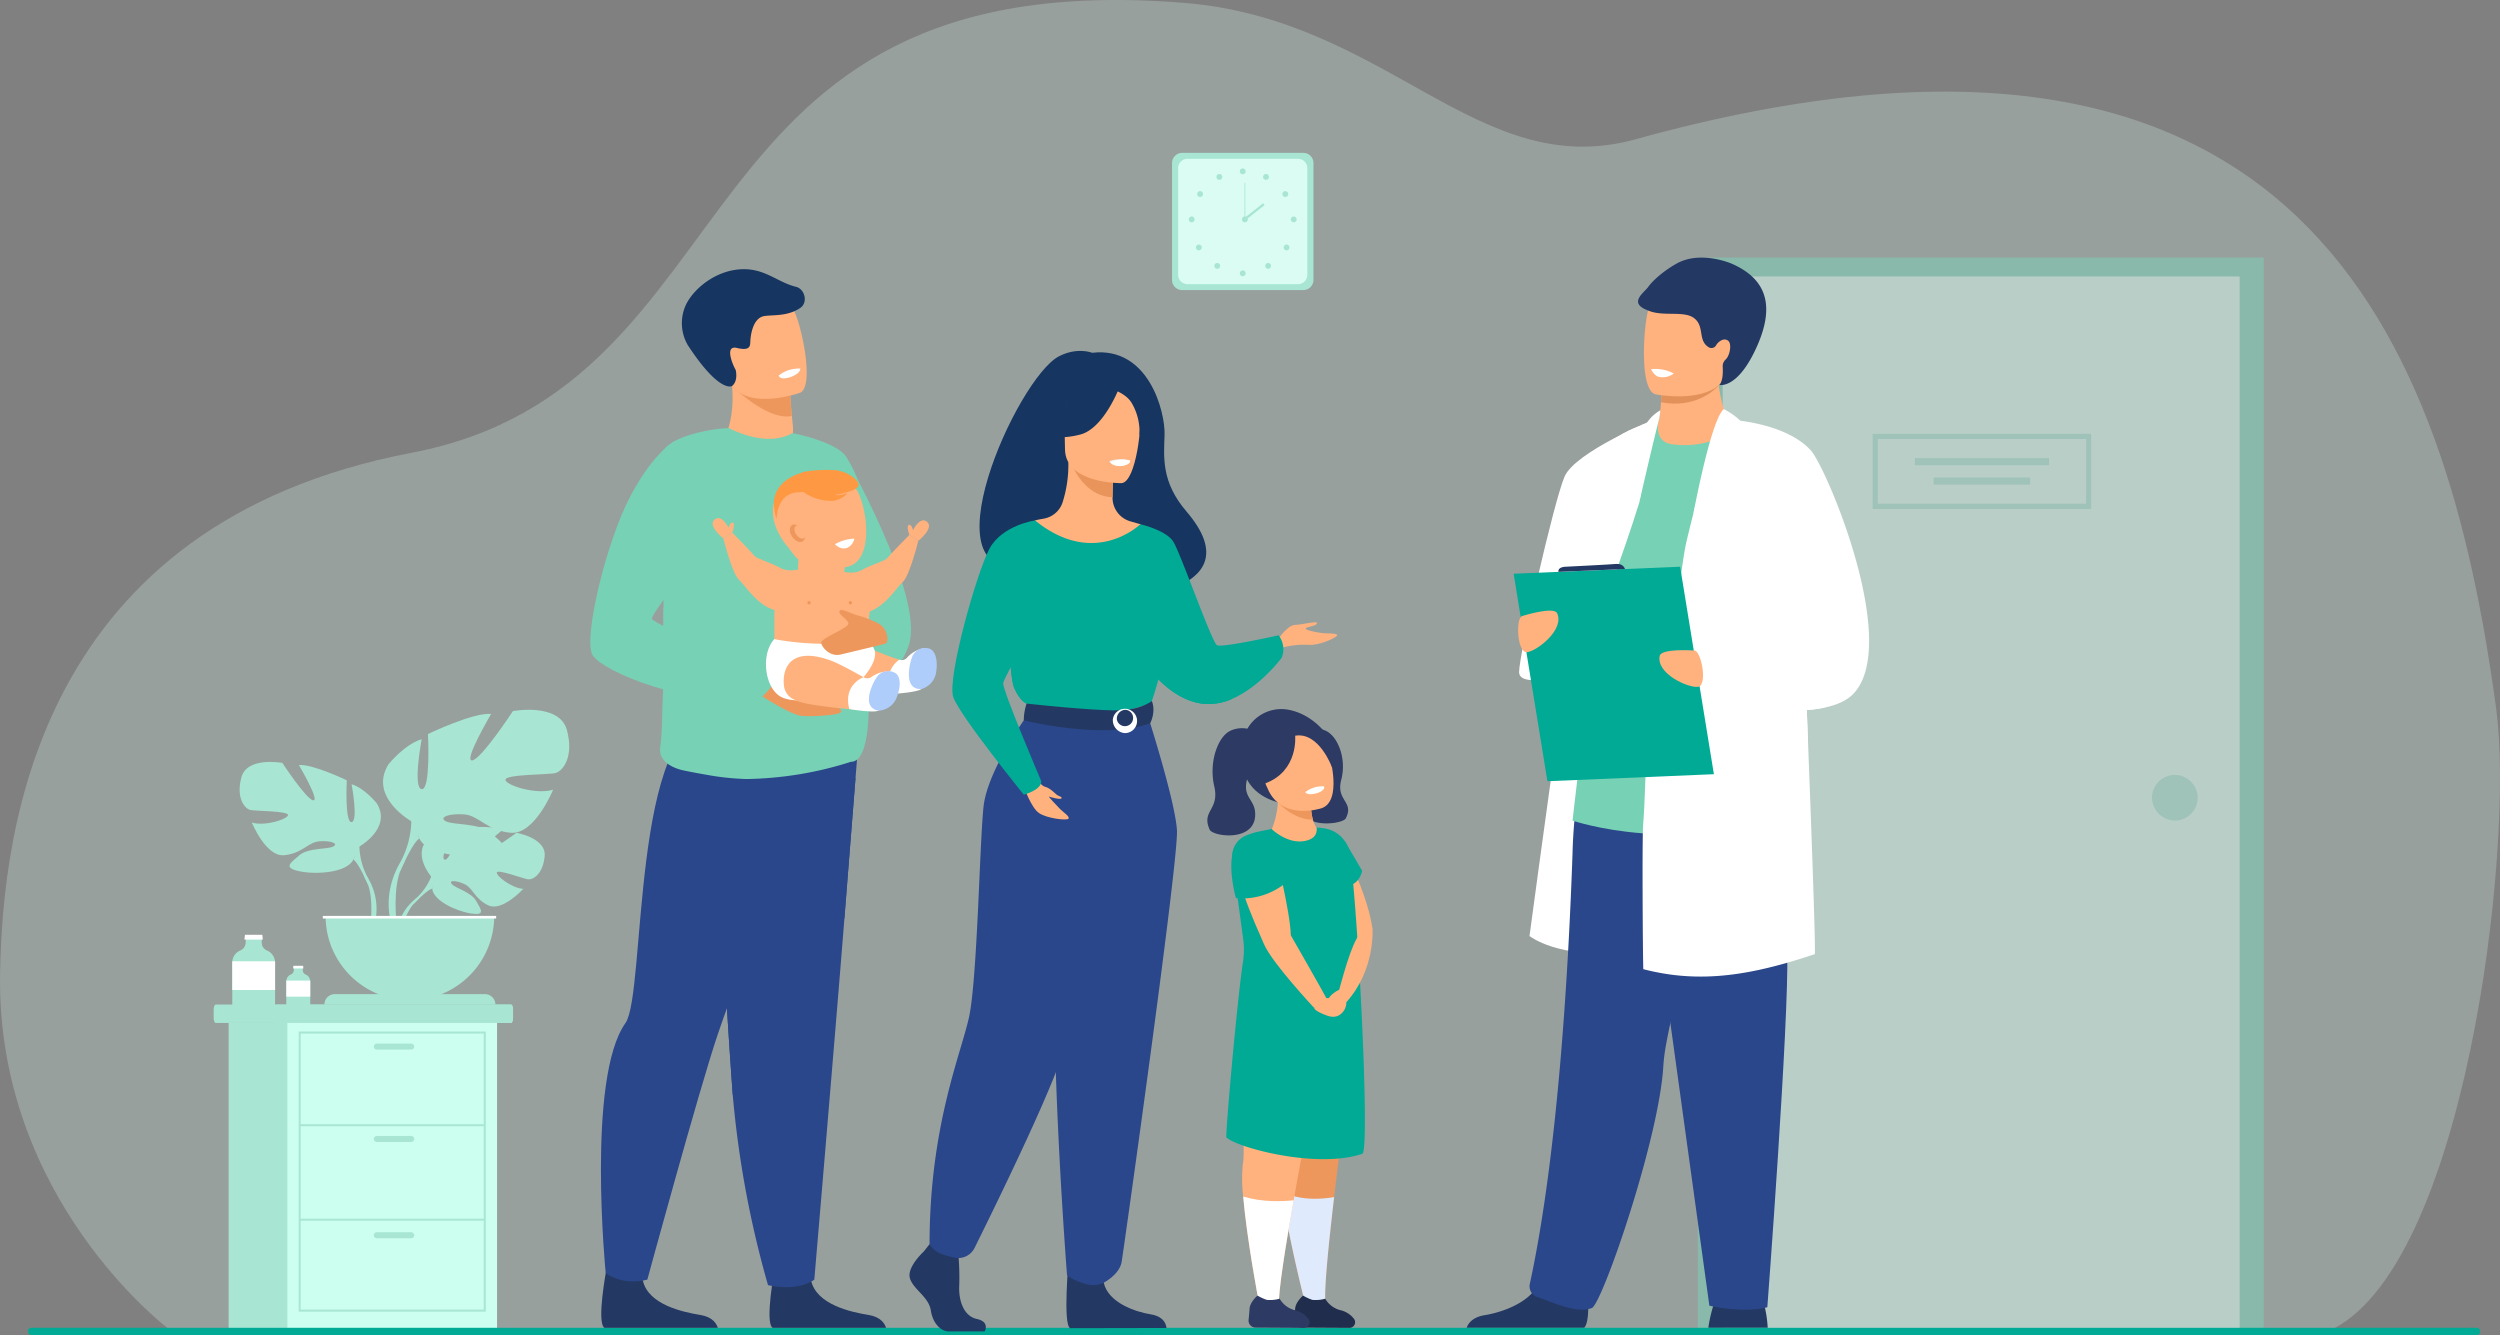 <svg xmlns="http://www.w3.org/2000/svg" width="826" height="441.083" viewBox="0 0 826 441.083">
  <rect x="0" y="0" width="826" height="441.083" fill="#808080" stroke="none"/>
  <g id="Group_12453" data-name="Group 12453" transform="translate(-134 -9768.206)">
    <g id="Group_12451" data-name="Group 12451" transform="translate(-99.322 9435.659)">
      <path id="Path_18080" data-name="Path 18080" d="M1002.145,772.559l-139.131.869-177.437-.6-396.7-1.336s-56.907-42.827-55.527-117.457c.881-47.686,12.643-148.346,135.905-171.877C484.861,460.088,454.123,319.7,624.582,333.5c67.259,5.443,97.1,59.469,149.085,45.076,219.674-60.821,267.9,65.654,284.434,188.434C1064.2,612.3,1047.73,753.257,1002.145,772.559Z" transform="translate(0 0)" fill="#dbfcf2" opacity="0.26"/>
      <g id="Group_12420" data-name="Group 12420" transform="translate(620.564 383.061)">
        <path id="Path_18081" data-name="Path 18081" d="M1502.52,537.779h-40.038a3.352,3.352,0,0,1-3.342-3.342V495.792a3.352,3.352,0,0,1,3.342-3.342h40.038a3.352,3.352,0,0,1,3.342,3.342v38.645A3.356,3.356,0,0,1,1502.52,537.779Z" transform="translate(-1459.14 -492.45)" fill="#a8e6d3"/>
        <path id="Path_18082" data-name="Path 18082" d="M1505.161,540.069h-36.569a3.062,3.062,0,0,1-3.052-3.052v-35.3a3.062,3.062,0,0,1,3.052-3.052h36.569a3.062,3.062,0,0,1,3.052,3.052v35.3A3.056,3.056,0,0,1,1505.161,540.069Z" transform="translate(-1463.518 -496.705)" fill="#dbfcf2"/>
        <g id="Group_12416" data-name="Group 12416" transform="translate(5.516 5.137)">
          <g id="Group_12414" data-name="Group 12414" transform="translate(16.876)">
            <path id="Path_18083" data-name="Path 18083" d="M1530.02,509.677a.967.967,0,1,1,.967.967A.967.967,0,0,1,1530.02,509.677Z" transform="translate(-1530.02 -508.71)" fill="#a8e6d3"/>
            <path id="Path_18084" data-name="Path 18084" d="M1554.476,515.022a.969.969,0,1,1,.376,1.317A.969.969,0,0,1,1554.476,515.022Z" transform="translate(-1546.667 -512.688)" fill="#a8e6d3"/>
            <path id="Path_18085" data-name="Path 18085" d="M1574.961,532.584a.969.969,0,1,1-.287,1.339A.97.97,0,0,1,1574.961,532.584Z" transform="translate(-1560.461 -524.936)" fill="#a8e6d3"/>
            <path id="Path_18086" data-name="Path 18086" d="M1584.317,558.97a.967.967,0,1,1-.967.967A.967.967,0,0,1,1584.317,558.97Z" transform="translate(-1566.503 -543.093)" fill="#a8e6d3"/>
            <circle id="Ellipse_133" data-name="Ellipse 133" cx="0.967" cy="0.967" r="0.967" transform="translate(14.472 25.143)" fill="#a8e6d3"/>
            <path id="Path_18087" data-name="Path 18087" d="M1558.242,607.864a.967.967,0,1,1-1.368,0A.965.965,0,0,1,1558.242,607.864Z" transform="translate(-1548.197 -576.347)" fill="#a8e6d3"/>
            <path id="Path_18088" data-name="Path 18088" d="M1530.02,616.327a.967.967,0,1,1,.967.967A.967.967,0,0,1,1530.02,616.327Z" transform="translate(-1530.02 -581.669)" fill="#a8e6d3"/>
          </g>
          <g id="Group_12415" data-name="Group 12415" transform="translate(0 1.837)">
            <path id="Path_18089" data-name="Path 18089" d="M1507.4,515.022a.969.969,0,1,0-.376,1.317A.969.969,0,0,0,1507.4,515.022Z" transform="translate(-1496.428 -514.524)" fill="#a8e6d3"/>
            <path id="Path_18090" data-name="Path 18090" d="M1486.913,532.584a.969.969,0,1,0,.287,1.339A.969.969,0,0,0,1486.913,532.584Z" transform="translate(-1482.633 -526.773)" fill="#a8e6d3"/>
            <path id="Path_18091" data-name="Path 18091" d="M1477.567,558.97a.967.967,0,1,0,.967.967A.967.967,0,0,0,1477.567,558.97Z" transform="translate(-1476.6 -544.929)" fill="#a8e6d3"/>
            <path id="Path_18092" data-name="Path 18092" d="M1484.394,588.574a.967.967,0,1,0,1.368,0A.965.965,0,0,0,1484.394,588.574Z" transform="translate(-1481.738 -564.987)" fill="#a8e6d3"/>
            <circle id="Ellipse_134" data-name="Ellipse 134" cx="0.967" cy="0.967" r="0.967" transform="translate(8.454 29.4)" fill="#a8e6d3"/>
          </g>
        </g>
        <g id="Group_12419" data-name="Group 12419" transform="translate(23.099 9.891)">
          <path id="Path_18093" data-name="Path 18093" d="M1532.26,559.937a.967.967,0,1,1,.967.967A.967.967,0,0,1,1532.26,559.937Z" transform="translate(-1532.26 -547.847)" fill="#a8e6d3"/>
          <g id="Group_12417" data-name="Group 12417" transform="translate(0.834)">
            <rect id="Rectangle_1226" data-name="Rectangle 1226" width="0.265" height="12.09" fill="#a8e6d3"/>
          </g>
          <g id="Group_12418" data-name="Group 12418" transform="translate(0.605 6.732)">
            <rect id="Rectangle_1227" data-name="Rectangle 1227" width="8.15" height="0.793" transform="translate(0 5.034) rotate(-38.141)" fill="#a8e6d3"/>
          </g>
        </g>
      </g>
      <g id="Group_12427" data-name="Group 12427" transform="translate(312.497 567.063)">
        <g id="Group_12422" data-name="Group 12422" transform="translate(51.824 38.703)">
          <path id="Path_18094" data-name="Path 18094" d="M677.486,1213.834s-6.782-7.913-.417-12.94c0,0,4.65-2.815,8.441-2.587,0,0-5.37,9.006-3.633,9.9s5.263-10.469,5.263-10.469,10.58-1.027,13.982.61c0,0-9.044,7.4-7.139,7.841s11.673-6.823,11.673-6.823,9.847,1.674,9.322,7.683-3.917,7.863-5.408,7.7-10.213-3.491-10.4-2.268,5.061,5.216,8.738,5.4c0,0-6.94,7.654-11.556,5.446s-5.007-5.712-7.885-7.026-5.333-1.311-4.145.029,6.391,2.641,8.037,5.55,3.121,4.871-1.652,4.154-12.532-4.211-12.873-8.21Z" transform="translate(-666.022 -1197.424)" fill="#a8e6d3"/>
          <g id="Group_12421" data-name="Group 12421" transform="translate(0 9.746)">
            <path id="Path_18095" data-name="Path 18095" d="M704.051,1228.32s-26.745-1.03-32.649,6.618a19.328,19.328,0,0,1-5.326,7.474l-.625,1.709s4.634-4.887,6.293-5.181C671.74,1238.937,669.149,1229.463,704.051,1228.32Z" transform="translate(-659.938 -1228.273)" fill="#a8e6d3"/>
            <path id="Path_18096" data-name="Path 18096" d="M654.138,1271.573A16.793,16.793,0,0,0,648,1283.4l1.043.095s1.832-7.844,5.146-10.911S654.138,1271.573,654.138,1271.573Z" transform="translate(-648 -1257.434)" fill="#a8e6d3"/>
          </g>
        </g>
        <g id="Group_12424" data-name="Group 12424" transform="translate(0 17.223)">
          <path id="Path_18097" data-name="Path 18097" d="M523.525,1157.369s10.788-6.043,5.756-14.241c0,0-4.028-5.035-8.343-6.331,0,0,2.3,12.229,0,12.516s-1.583-13.811-1.583-13.811-11.366-5.465-15.824-5.036c0,0,7.048,11.941,4.748,11.654s-10.213-12.371-10.213-12.371-11.654-2.158-13.524,4.748,1.15,10.359,2.878,10.791,12.8.288,12.516,1.725-7.768,3.74-11.941,2.445c0,0,4.6,11.366,10.646,10.791s7.913-4.315,11.654-4.6,6.473.72,4.6,1.725-8.2.329-11.221,2.9-5.468,4.151.145,5.3,15.682.433,17.694-3.886Z" transform="translate(-483.952 -1129.43)" fill="#a8e6d3"/>
          <g id="Group_12423" data-name="Group 12423" transform="translate(5.907 7.222)">
            <path id="Path_18098" data-name="Path 18098" d="M502.65,1152.29s30.21,9.784,33.663,20.717a22.922,22.922,0,0,0,2.878,10.5v2.158s-3.165-7.339-4.89-8.343C534.3,1177.322,541.061,1167.826,502.65,1152.29Z" transform="translate(-502.65 -1152.29)" fill="#a8e6d3"/>
            <path id="Path_18099" data-name="Path 18099" d="M615.2,1248.2a19.925,19.925,0,0,1,2,15.688l-1.2-.322s1.163-9.487-1.273-14.257S615.2,1248.2,615.2,1248.2Z" transform="translate(-578.656 -1216.985)" fill="#a8e6d3"/>
          </g>
        </g>
        <g id="Group_12426" data-name="Group 12426" transform="translate(47.386)">
          <path id="Path_18100" data-name="Path 18100" d="M643.3,1111.738s-14.222-7.964-7.585-18.774c0,0,5.31-6.637,11-8.343,0,0-3.033,16.12,0,16.5s2.085-18.206,2.085-18.206,14.98-7.206,20.859-6.637c0,0-9.291,15.741-6.258,15.362s13.464-16.31,13.464-16.31,15.359-2.843,17.826,6.258-1.516,13.653-3.794,14.222-16.879.379-16.5,2.274,10.242,4.931,15.742,3.225c0,0-6.069,14.98-14.032,14.222s-10.431-5.689-15.359-6.068-8.533.948-6.069,2.274,10.81.436,14.791,3.819,7.206,5.471-.19,6.988-20.67.569-23.326-5.121S643.3,1111.738,643.3,1111.738Z" transform="translate(-633.954 -1074.909)" fill="#a8e6d3"/>
          <g id="Group_12425" data-name="Group 12425" transform="translate(1.84 9.522)">
            <path id="Path_18101" data-name="Path 18101" d="M699.709,1105.05s-39.823,12.9-44.375,27.307a30.244,30.244,0,0,1-3.794,13.843v2.843s4.173-9.673,6.448-11C657.991,1138.046,649.076,1125.53,699.709,1105.05Z" transform="translate(-647.824 -1105.05)" fill="#a8e6d3"/>
            <path id="Path_18102" data-name="Path 18102" d="M643.5,1231.478s-6.141,9.325-2.641,20.679l1.58-.423s-1.532-12.5,1.681-18.793S643.5,1231.478,643.5,1231.478Z" transform="translate(-639.777 -1190.328)" fill="#a8e6d3"/>
          </g>
        </g>
        <path id="Path_18103" data-name="Path 18103" d="M601.71,1318.37a27.86,27.86,0,0,0,27.86-27.86H573.85A27.858,27.858,0,0,0,601.71,1318.37Z" transform="translate(-545.451 -1222.401)" fill="#a8e6d3"/>
        <path id="Path_18104" data-name="Path 18104" d="M629.12,1375.747H572.63a3.436,3.436,0,0,1,3.437-3.437h49.616a3.436,3.436,0,0,1,3.437,3.437Z" transform="translate(-544.616 -1278.36)" fill="#a8e6d3"/>
        <rect id="Rectangle_1228" data-name="Rectangle 1228" width="57.27" height="0.853" transform="translate(27.483 68.109)" fill="#fff"/>
      </g>
      <g id="Group_12432" data-name="Group 12432" transform="translate(303.913 664.45)">
        <path id="Path_18105" data-name="Path 18105" d="M555.7,1384.89v2.672c0,.935-.3,1.7-.673,1.7h-97.57c-.37,0-.673-.765-.673-1.7v-2.672c0-.935.3-1.7.673-1.7H555.02C555.393,1383.19,555.7,1383.955,555.7,1384.89Z" transform="translate(-456.78 -1383.19)" fill="#a8e6d3"/>
        <path id="Path_18106" data-name="Path 18106" d="M599.485,1384.89v2.672c0,.935-.278,1.7-.619,1.7h-77.46c-.338,0-.616-.765-.616-1.7v-2.672c0-.935.278-1.7.616-1.7h77.46C599.207,1383.19,599.485,1383.955,599.485,1384.89Z" transform="translate(-500.569 -1383.19)" fill="#a8e6d3"/>
        <rect id="Rectangle_1229" data-name="Rectangle 1229" width="69.268" height="100.96" transform="translate(4.953 6.075)" fill="#a8e6d3"/>
        <rect id="Rectangle_1230" data-name="Rectangle 1230" width="69.268" height="100.96" transform="translate(24.366 6.075)" fill="#ccffef"/>
        <g id="Group_12431" data-name="Group 12431" transform="translate(28.087 8.927)">
          <g id="Group_12428" data-name="Group 12428">
            <path id="Path_18107" data-name="Path 18107" d="M607.513,1503.985H545.69V1411.45h61.823Zm-61.156-.67h60.489v-91.2H546.357Z" transform="translate(-545.69 -1411.45)" fill="#a8e6d3"/>
          </g>
          <g id="Group_12429" data-name="Group 12429" transform="translate(0.335 30.611)">
            <rect id="Rectangle_1231" data-name="Rectangle 1231" width="61.156" height="0.667" fill="#a8e6d3"/>
          </g>
          <g id="Group_12430" data-name="Group 12430" transform="translate(0.335 61.819)">
            <rect id="Rectangle_1232" data-name="Rectangle 1232" width="61.156" height="0.667" fill="#a8e6d3"/>
          </g>
          <path id="Path_18108" data-name="Path 18108" d="M636.639,1426H625.291a1.006,1.006,0,0,1-1-1h0a1.006,1.006,0,0,1,1-1h11.347a1.006,1.006,0,0,1,1,1h0A1.006,1.006,0,0,1,636.639,1426Z" transform="translate(-599.46 -1420.035)" fill="#a8e6d3"/>
          <path id="Path_18109" data-name="Path 18109" d="M636.639,1522.6H625.291a1.006,1.006,0,0,1-1-1h0a1.006,1.006,0,0,1,1-1h11.347a1.006,1.006,0,0,1,1,1h0A1,1,0,0,1,636.639,1522.6Z" transform="translate(-599.46 -1486.119)" fill="#a8e6d3"/>
          <path id="Path_18110" data-name="Path 18110" d="M636.639,1623.313H625.291a1.006,1.006,0,0,1-1-1h0a1.006,1.006,0,0,1,1-1h11.347a1.006,1.006,0,0,1,1,1h0A1.006,1.006,0,0,1,636.639,1623.313Z" transform="translate(-599.46 -1555.014)" fill="#a8e6d3"/>
        </g>
      </g>
      <g id="Group_12433" data-name="Group 12433" transform="translate(310.064 641.405)">
        <path id="Path_18111" data-name="Path 18111" d="M490.393,1320.93v14.029H476.25v-14.073a3.469,3.469,0,0,1,.022-.4,4.319,4.319,0,0,1,2.609-3.57,2.855,2.855,0,0,0,1.788-2.464l.1-2.028h5.193l.032,2.022a2.758,2.758,0,0,0,1.734,2.474,4.36,4.36,0,0,1,2.638,3.566A4.226,4.226,0,0,1,490.393,1320.93Z" transform="translate(-476.25 -1311.731)" fill="#a8e6d3"/>
        <path id="Path_18112" data-name="Path 18112" d="M495.069,1311.82H489.01l.161-1.58h5.737Z" transform="translate(-484.979 -1310.24)" fill="#fff"/>
        <path id="Path_18113" data-name="Path 18113" d="M490.393,1338.388v9.048H476.25v-9.092a3.474,3.474,0,0,1,.022-.4h14.1A4.221,4.221,0,0,1,490.393,1338.388Z" transform="translate(-476.25 -1329.189)" fill="#fff"/>
      </g>
      <g id="Group_12434" data-name="Group 12434" transform="translate(327.916 651.64)">
        <path id="Path_18114" data-name="Path 18114" d="M540.67,1348.621v7.847h-7.91V1348.6a1.74,1.74,0,0,1,.013-.224,2.415,2.415,0,0,1,1.459-2,1.6,1.6,0,0,0,1-1.38l.057-1.134h2.9l.019,1.131a1.54,1.54,0,0,0,.97,1.384,2.437,2.437,0,0,1,1.475,1.994A2.242,2.242,0,0,1,540.67,1348.621Z" transform="translate(-532.76 -1343.475)" fill="#a8e6d3"/>
        <path id="Path_18115" data-name="Path 18115" d="M543.286,1343.525H539.9l.088-.885h3.21Z" transform="translate(-537.644 -1342.64)" fill="#fff"/>
        <path id="Path_18116" data-name="Path 18116" d="M540.67,1358.39v5.061h-7.91v-5.086a1.74,1.74,0,0,1,.013-.224h7.885A2.154,2.154,0,0,1,540.67,1358.39Z" transform="translate(-532.76 -1353.244)" fill="#fff"/>
      </g>
      <g id="Group_12438" data-name="Group 12438" transform="translate(794.289 417.662)" opacity="0.5">
        <g id="Group_12436" data-name="Group 12436" transform="translate(0)">
          <rect id="Rectangle_1233" data-name="Rectangle 1233" width="187" height="354.897" fill="#77d1b5"/>
          <rect id="Rectangle_1234" data-name="Rectangle 1234" width="170.81" height="348.664" transform="translate(8.21 6.233)" fill="#dbfcf2"/>
          <path id="Path_18117" data-name="Path 18117" d="M2484.04,1149.031a7.555,7.555,0,1,1,7.55,7.841A7.7,7.7,0,0,1,2484.04,1149.031Z" transform="translate(-2333.995 -970.851)" fill="#a8e6d3"/>
          <g id="Group_12435" data-name="Group 12435" transform="translate(58.61 59.071)">
            <rect id="Rectangle_1235" data-name="Rectangle 1235" width="70.51" height="23.108" fill="#dbfcf2"/>
            <rect id="Rectangle_1236" data-name="Rectangle 1236" width="44.337" height="2.379" transform="translate(13.085 7.165)" fill="#a8e6d3"/>
            <rect id="Rectangle_1237" data-name="Rectangle 1237" width="31.925" height="2.379" transform="translate(19.292 13.568)" fill="#a8e6d3"/>
          </g>
        </g>
        <g id="Group_12437" data-name="Group 12437" transform="translate(57.763 58.193)">
          <path id="Path_18118" data-name="Path 18118" d="M2264.12,811.055h-72.2V786.19h72.2Zm-70.507-1.756h68.817V787.946h-68.817Z" transform="translate(-2191.92 -786.19)" fill="#a8e6d3"/>
        </g>
      </g>
      <g id="Group_12440" data-name="Group 12440" transform="translate(717.906 417.662)">
        <path id="Path_18119" data-name="Path 18119" d="M2039.654,1695.274H2020.03a47.476,47.476,0,0,1,1.564-7.045,19.888,19.888,0,0,1,1.112-2.827c1.908-3.81,14.029-1.387,14.029-1.387s1.125.964,2.006,4.65A39.293,39.293,0,0,1,2039.654,1695.274Z" transform="translate(-1940.185 -1341.675)" fill="#233862"/>
        <path id="Path_18120" data-name="Path 18120" d="M1875.689,772.49s-15.637,2.745-19.172,11.976-23.506,158.313-23.506,158.313,9.891,7.834,31.117,5.023S1875.689,772.49,1875.689,772.49Z" transform="translate(-1812.246 -718.625)" fill="#fff"/>
        <path id="Path_18121" data-name="Path 18121" d="M1807.45,1671.78c-.054,2.669-.388,5.2-1.359,6.192H1767.28c.493-1.406,1.889-3.516,5.876-4.164,4.527-.733,11.584-2.913,15.707-7.269a11.706,11.706,0,0,0,3.042-5.506c1.826-8.131,15.1,2.489,15.1,2.489A66.075,66.075,0,0,1,1807.45,1671.78Z" transform="translate(-1767.28 -1324.376)" fill="#233862"/>
        <path id="Path_18122" data-name="Path 18122" d="M1835.7,1293.045c4.337,1.384,12.627,5.607,17.893,3.62,3.4-1.283,22.426-56.313,23.661-80.382a62.063,62.063,0,0,1,.973-7.168c1.128-6.211,3.1-14.746,5.367-24.167,6.087-25.238,14.323-56.812,14.143-66.905-.275-15.663-46.678-3.282-46.678-3.282a167.762,167.762,0,0,0-3.829,31.452c-1.26,36.926-4.726,99.3-14.146,142.612A3.717,3.717,0,0,0,1835.7,1293.045Z" transform="translate(-1812.246 -949.593)" fill="#2b478b"/>
        <path id="Path_18123" data-name="Path 18123" d="M1943.48,1123.132l24.53,177.788s10.772,2.6,19.15.518c0,0,7.181-94.557,6.583-117.416s5.156-61.169-1.314-65.392S1943.48,1123.132,1943.48,1123.132Z" transform="translate(-1887.818 -954.628)" fill="#2b478b"/>
        <path id="Path_18124" data-name="Path 18124" d="M1950.758,775.377s-25.778-16.67-44.271-8.144c-2.947,1.358-6.309,5.149-8.713,7.8-6.685,7.364-19.744,124.356-19.744,124.356s37.072,12.557,72.728-4.262Z" transform="translate(-1843.043 -713.367)" fill="#77d1b5"/>
        <path id="Path_18125" data-name="Path 18125" d="M1866.773,771.15s-26.1,10.7-29.632,18.913-15.021,58.682-15.021,64.6,20,1.324,23.222-8.223c2.672-7.926,11.695-32.273,16.449-47.673Z" transform="translate(-1804.796 -717.708)" fill="#fff"/>
        <g id="Group_12439" data-name="Group 12439" transform="translate(56.63 0)">
          <path id="Path_18126" data-name="Path 18126" d="M1971.485,746.457a29.344,29.344,0,0,0,20.193-4.113,57.953,57.953,0,0,1-4.3-15.2c-.022-.18-.041-.354-.06-.521a15.47,15.47,0,0,1-.07-3.481h-14.73s-4.028,1.842-4.028,3.115q0,1.019-.019,1.952c-.028,1.693-.1,3.172-.186,4.442a40.54,40.54,0,0,1-.755,6.081S1965.732,745.329,1971.485,746.457Z" transform="translate(-1960.717 -684.865)" fill="#ffb27d"/>
          <path id="Path_18127" data-name="Path 18127" d="M1970.5,738.539c11.158,2.158,17.637-3.943,19.09-5.506.205-.224.313-.357.313-.357-.117-.06-.24-.111-.37-.164-4.154-1.681-13.581-.344-18.844,1.586C1970.658,735.79,1970.589,737.269,1970.5,738.539Z" transform="translate(-1962.932 -690.752)" fill="#e2915a"/>
          <path id="Path_18128" data-name="Path 18128" d="M1981.03,656.947c-1.993,10.731-15.843,10.381-21.826,9.7-1.684-.186-2.745-.4-2.745-.4-1.9-.509-2.957-3.5-3.45-7.417-.976-7.752.256-19.134,1.567-22.047,1.971-4.382,5.683-9.117,19.63-5.7S1983.589,643.2,1981.03,656.947Z" transform="translate(-1950.726 -621.091)" fill="#ffb27d"/>
          <path id="Path_18129" data-name="Path 18129" d="M1949.873,611.69c1.905-2.638,5.948-5.863,9.619-7.85,7.885-4.265,17.978.133,18.019.152,11.391,5.007,14.364,13.723,8.327,27.3-6.385,14.355-12.466,12.74-12.466,12.74s1.289-.8,1.172-5.276c-.006-.256-.016-.467-.028-.651a3.007,3.007,0,0,1,.951-2.448c1.415-1.264,2.1-5.083.919-6.144-1.428-1.283-3.437.275-4.078,1.475a1.749,1.749,0,0,1-2.5.553c-3.544-2.24-1.241-6.722-4.631-9.468s-10.26-.439-15.344-2.625C1943.182,616.966,1948.438,613.677,1949.873,611.69Z" transform="translate(-1946.544 -601.979)" fill="#233862"/>
        </g>
        <path id="Path_18130" data-name="Path 18130" d="M1951.521,952.917q3.369.867,6.675,1.419,2.928.5,5.844.745c11.031.96,22.113-.591,35.069-4.306q4.374-1.256,9.057-2.837c.332-.111-.853-34.364-2.217-69.692-.139-3.646-.284-7.31-.423-10.943-.063-1.542-.12-3.074-.183-4.6-1.242-31.246-2.467-59.466-2.726-60.985-.591-3.437-1.147-6.369-1.75-8.909-1.766-7.4-3.955-11.461-8.735-14.952-.464-.354-4.287-2.281-7.658-3.955-2.793-1.387-5.272-2.6-5.272-2.6h0c-1.112.547-2.445,3.09-3.841,6.663-2.565,6.587-5.336,16.673-7.262,24.2a.192.192,0,0,0-.01.038v0c-1.241,4.865-2.129,8.653-2.382,9.739-.43,1.835-1,5.389-1.668,10.2-.906,6.555-1.99,15.451-3.137,25.547-.117,1.036-.237,2.088-.354,3.15q-.2,1.815-.411,3.674c-.044.4-.089.8-.13,1.194-.442,4-.888,8.125-1.33,12.32-.37,3.469-5.626,5.974-5.99,9.5-.208,2.072-.648,21.178-1.21,27.275C1951.075,909.161,1951.363,950.87,1951.521,952.917Z" transform="translate(-1893.148 -717.811)" fill="#fff"/>
        <path id="Path_18131" data-name="Path 18131" d="M1994.739,907.45c.016.073.894,31.6-22.821,35.426s-7.958,4.843-7.958,4.843,44.618-1.9,45.354-3.074S1994.739,907.45,1994.739,907.45Z" transform="translate(-1898.318 -810.95)" fill="#fff"/>
        <path id="Path_18132" data-name="Path 18132" d="M2009.07,1048.6s.446.316,1.3.866c.016.006.028.019.044.025a111.324,111.324,0,0,0,29.989,12.826c1.639.445,3.339.866,5.083,1.254-.139-3.645-.284-7.31-.423-10.943a45.734,45.734,0,0,0,5.876-.812q-.1-.721-.19-1.441c-1.987-.815-3.964-1.6-5.869-2.347-1.551-.607-3.055-1.185-4.476-1.722-6.422-2.439-11.183-4.091-11.183-4.091l-19.008,6.021Z" transform="translate(-1932.687 -903.146)" fill="#fff"/>
        <path id="Path_18133" data-name="Path 18133" d="M1993.15,862.742s2.442.61,6.331,1.393a.1.1,0,0,1,.041.009c7.171,1.441,19.226,3.462,29.992,3.352,1.589-.019,3.15-.079,4.659-.2a45.656,45.656,0,0,0,5.876-.812c3.936-.831,7.231-2.237,9.389-4.432,16.017-16.313-8.741-74.866-13.944-80.562-6.078-6.653-17.169-8.984-23.292-9.787-.256-.032-.5-.066-.739-.095-2.155-.256-3.535-.31-3.611-.313h0s.48,1.545,1.286,4.164c.313,1.014.673,2.189,1.071,3.5,3.762,12.32,11.022,36.531,14.219,50.185,1.172,5,1.8,8.577,1.513,9.648-1.248,4.663-14.19,7.06-22.388,8.122-3.421.442-6.015.651-6.6.695a.775.775,0,0,0-.12.01l-.474,1.943-1.134,4.663-1.115,4.581Z" transform="translate(-1921.797 -717.811)" fill="#fff"/>
        <path id="Path_18134" data-name="Path 18134" d="M1827.571,996.13l55.005-2.316-11.158-68.554-55.009,2.319Z" transform="translate(-1800.89 -823.134)" fill="#00aa95"/>
        <path id="Path_18135" data-name="Path 18135" d="M1980.222,1012.664s-10.709-.745-11.246,1.75c-1.251,5.819,9.206,10.6,12.595,10.27S1982.687,1012.276,1980.222,1012.664Z" transform="translate(-1905.189 -882.856)" fill="#ffb27d"/>
        <path id="Path_18136" data-name="Path 18136" d="M1822.619,972.917s10.245-3.2,11.344-.9c2.565,5.37-6.5,12.437-9.875,12.9S1820.133,973.106,1822.619,972.917Z" transform="translate(-1804.091 -854.55)" fill="#ffb27d"/>
        <path id="Path_18137" data-name="Path 18137" d="M2014.5,760.39s4.5,2.148,6.764,5.386c0,0-16.838,29.234-16.762,28.962S2010.189,764.137,2014.5,760.39Z" transform="translate(-1929.561 -710.347)" fill="#fff"/>
        <path id="Path_18138" data-name="Path 18138" d="M1954.662,761.7a12.84,12.84,0,0,0-4.969,5.086l-2,25.522s4.274-18.73,6.451-27.2A14.19,14.19,0,0,0,1954.662,761.7Z" transform="translate(-1890.698 -711.243)" fill="#fff"/>
        <path id="Path_18139" data-name="Path 18139" d="M1885.212,924.022s-.436-1.9-2.938-1.681-16.569.913-16.569.913-2.714-.044-2.461,1.693Z" transform="translate(-1832.917 -821.125)" fill="#233862"/>
        <path id="Path_18140" data-name="Path 18140" d="M1967.65,719.875a5.876,5.876,0,0,1-4.773,1.15c-1.747-.306-2.726-2.578-2.726-2.578A13.175,13.175,0,0,1,1967.65,719.875Z" transform="translate(-1899.222 -681.596)" fill="#fff"/>
      </g>
      <path id="Path_18141" data-name="Path 18141" d="M1071.941,1723.669H263.794a.965.965,0,0,1-.964-.964v-.442a.965.965,0,0,1,.964-.964h808.151a.965.965,0,0,1,.963.964v.442A.97.97,0,0,1,1071.941,1723.669Z" transform="translate(-20.186 -950.039)" fill="#00aa95"/>
      <g id="Group_12442" data-name="Group 12442" transform="translate(533.818 448.486)">
        <path id="Path_18142" data-name="Path 18142" d="M1273.562,770.015c-1.182-2.281,25.8-10.491,26.223,12.014,0,0,50.538-1.241,26.406-29.411-8.353-9.752-7.493-17.814-7.244-25.32s-5.2-29.322-23.911-27.127c0,0-4.9-1.993-11.012,1.178C1270.125,708.565,1238.98,778.317,1273.562,770.015Z" transform="translate(-1234.67 -699.553)" fill="#163560"/>
        <path id="Path_18143" data-name="Path 18143" d="M1569.2,989.372s3.288-5.007,5.942-5.105,7.56-1.472,7.168-.49-3.437,1.08-3.731,1.668,4.517,1.472,5.892,1.57,4.615,0,4.518.689-5.841,3.535-9.891,3.143a27.51,27.51,0,0,0-9.06,1.178Z" transform="translate(-1447.686 -893.748)" fill="#ffb27d"/>
        <path id="Path_18144" data-name="Path 18144" d="M1418.6,920.787a49.3,49.3,0,0,0,5.032,7.61c3.908,4.9,9.935,10.551,17.5,11.669a18.783,18.783,0,0,0,10.4-1.687l.013,0c9.19-4.081,16.1-13.464,16.1-13.464a7.554,7.554,0,0,0-1.03-7.414s-18.559,4.173-20.325,3.292-12.077-30.586-14.531-34.32-10.823-5.671-10.823-5.671Z" transform="translate(-1344.662 -823.543)" fill="#00aa95"/>
        <path id="Path_18145" data-name="Path 18145" d="M1433.267,1010.177c3.908,4.9,9.935,10.551,17.5,11.669a18.782,18.782,0,0,0,10.4-1.687c-.36.047-9.537,1.182-13.2-5.364-3.731-6.678-7.768-17.283-13.312-13.748C1432.269,1002.57,1432.376,1006.361,1433.267,1010.177Z" transform="translate(-1354.296 -905.323)" fill="#00aa95"/>
        <path id="Path_18146" data-name="Path 18146" d="M1189.249,1636.228s-5.664,5.168-4.559,8.839,6.217,6.119,6.906,10.608,3.453,6.937,5.939,6.937h11.853s1.829-3.159-2.59-4.11-6.087-6.227-5.81-11.123a86.58,86.58,0,0,0-.414-11.423l-9.392-2.177Z" transform="translate(-1184.547 -1338.653)" fill="#233862"/>
        <path id="Path_18147" data-name="Path 18147" d="M1349.448,1648.48s-2.038,21.892.449,23.118l31.818-.066s0-3.671-5.111-4.489-14.089-3.807-15.609-10.472S1349.448,1648.48,1349.448,1648.48Z" transform="translate(-1296.817 -1348.709)" fill="#233862"/>
        <path id="Path_18148" data-name="Path 18148" d="M1279.069,921.893c6.549-14.683,10.554-18.9,9.79-23.456-.569-3.393,1.734-63.244,1.734-63.244.777-.24,2.334-.455,3.184-.644a7.993,7.993,0,0,0,5.835-5.073,40.745,40.745,0,0,0,1.981-13.5l.837.164,14.1,2.792s-.322,4.439-.332,8.618v.1a8.117,8.117,0,0,0,5.854,7.844c1.782.515,3.33.954,3.33.954s5.178,14.784,6.167,29.973-9.417,21.785.079,52.137C1341.324,949.554,1275.451,930.008,1279.069,921.893Z" transform="translate(-1249.11 -779.193)" fill="#ffb27d"/>
        <path id="Path_18149" data-name="Path 18149" d="M1367.425,819.293s-.322,4.438-.332,8.618c-7.891-.221-12.061-7.421-13.773-11.41Z" transform="translate(-1300.004 -779.556)" fill="#e8945b"/>
        <path id="Path_18150" data-name="Path 18150" d="M1365.4,769.648s-18.67.306-18.683-11.322-2.432-19.422,9.49-20.11,14.241,3.747,15.189,7.629S1370.254,769.266,1365.4,769.648Z" transform="translate(-1295.342 -725.953)" fill="#ffb27d"/>
        <path id="Path_18151" data-name="Path 18151" d="M1351.7,732.34s-5.111,13.644-12.958,15.663-11.249-.085-11.249-.085a22.208,22.208,0,0,0,7.266-13.126S1347.844,725.845,1351.7,732.34Z" transform="translate(-1282.334 -720.365)" fill="#163560"/>
        <path id="Path_18152" data-name="Path 18152" d="M1400.11,736.153s3.791,1.418,5.351,4.183a18.81,18.81,0,0,1,2.524,10.678s3.851-9.275-.477-14.519C1402.918,730.928,1400.11,736.153,1400.11,736.153Z" transform="translate(-1332.013 -723.069)" fill="#163560"/>
        <path id="Path_18153" data-name="Path 18153" d="M1393.45,813.618a4.691,4.691,0,0,0,3.867,1.573,3.435,3.435,0,0,0,2.878-1.9S1396.378,812.373,1393.45,813.618Z" transform="translate(-1327.457 -777.138)" fill="#ebf3fa"/>
        <path id="Path_18154" data-name="Path 18154" d="M1287.43,903.289s.069,8.855.547,16.876c.316,5.317.806,10.27,1.567,12.03,1.914,4.419,4.075,5.137,4.075,5.137l16.705,4.094,5.873,1.437,18.525-5.531s8.438-23.547,5.048-36.806a101.8,101.8,0,0,0-8.564-22.461s-15.116,14.8-34.8-1.254Z" transform="translate(-1254.929 -820.814)" fill="#00aa95"/>
        <path id="Path_18155" data-name="Path 18155" d="M1289.15,986.375c.316,5.317.806,10.27,1.567,12.03,1.914,4.419,4.075,5.137,4.075,5.137l16.705,4.094,7.256-2.132s-25.9-11.073-23.216-31.913Z" transform="translate(-1256.105 -887.02)" fill="#00aa95"/>
        <path id="Path_18156" data-name="Path 18156" d="M1366.842,1079.72s9.174,28.551,9.761,38.275-17.536,138.1-18.263,142.577c-.689,4.224-5.929,6.915-5.929,6.915a7.942,7.942,0,0,1-5.854.452c-4.776-1.349-6.283-2.963-6.283-2.963s-7.14-91.559-2.72-124.264a517.709,517.709,0,0,0,4.47-60.989h24.817Z" transform="translate(-1288.231 -959.623)" fill="#2b478b"/>
        <path id="Path_18157" data-name="Path 18157" d="M1238.663,1077.02s-13.991,18.774-15.3,31.467-2.047,57.27-4.827,69.644-12.99,36.184-12.99,74.771a7.7,7.7,0,0,0,4.337,3.39,35.966,35.966,0,0,0,3.816,1.055,6,6,0,0,0,6.71-3.184c6.9-13.9,28.893-58.727,30.021-68.033.8-6.587,7.74-50.169,22.887-75.744,3.636-6.141-2.23-30.557-2.23-30.557Z" transform="translate(-1198.915 -957.776)" fill="#2b478b"/>
        <path id="Path_18158" data-name="Path 18158" d="M1394.76,814.113s.322,1.371,3.731,1.159c0,0,2.862-.177,2.777-1.684A9.214,9.214,0,0,0,1394.76,814.113Z" transform="translate(-1328.353 -777.323)" fill="#fff"/>
        <path id="Path_18159" data-name="Path 18159" d="M1346.4,1065.76s-3.684,2.913-11,3.061c-8.738.177-30.39-2.227-30.39-2.227a17.856,17.856,0,0,0-.922,5.525s26.444,6.672,41.769.973C1345.856,1073.1,1347.834,1069.377,1346.4,1065.76Z" transform="translate(-1266.323 -950.073)" fill="#233862"/>
        <g id="Group_12441" data-name="Group 12441" transform="translate(67.188 117.25)">
          <path id="Path_18160" data-name="Path 18160" d="M1397.23,1075.224a4.018,4.018,0,1,1,3.987,4.514A4.28,4.28,0,0,1,1397.23,1075.224Zm1.324,0a2.709,2.709,0,1,0,2.666-3.191A2.968,2.968,0,0,0,1398.554,1075.224Z" transform="translate(-1397.23 -1070.71)" fill="#fff"/>
        </g>
        <path id="Path_18161" data-name="Path 18161" d="M1307.815,1143.1s1.453,3.386,3.292,3.889,3.228,2.18,3.9,2.673,1.864.635,1.532,1.163-3.652-.42-4.1-.588,2.66,3.125,3.677,4.145,3.3,2.483,2.742,3.162-7.016-.076-9.686-1.829-5.08-8.8-5.08-8.8Z" transform="translate(-1266.326 -1002.982)" fill="#ffb27d"/>
        <path id="Path_18162" data-name="Path 18162" d="M1256.7,876.82s-10.832,1.579-15.015,9.272-14.146,42.95-12,49.111,23.3,32.238,23.3,32.238,5.784-1.482,5.784-4.429c0,0-12.8-30.027-12.583-32.377s12-20.354,11.575-28.5S1256.7,876.82,1256.7,876.82Z" transform="translate(-1215.22 -820.82)" fill="#00aa95"/>
      </g>
      <g id="Group_12443" data-name="Group 12443" transform="translate(632.235 566.807)">
        <path id="Path_18163" data-name="Path 18163" d="M1565.7,1439.4a39.628,39.628,0,0,0,.4,8.289c1.7,13.638,7.256,35.413,7.256,35.413l6.959.844c-.509-3.851.941-18.6,2.865-34.939,2.9-24.653,6.89-52.939,6.89-52.939S1574.925,1383.543,1566,1387,1566.749,1429.842,1565.7,1439.4Z" transform="translate(-1541.302 -1287.741)" fill="#ed975d"/>
        <path id="Path_18164" data-name="Path 18164" d="M1574.6,1580.4c1.7,13.638,7.256,35.413,7.256,35.413l6.959.844c-.509-3.851.941-18.6,2.865-34.939-2.477.436-9.2,1.3-14.819-.815A7.082,7.082,0,0,0,1574.6,1580.4Z" transform="translate(-1549.797 -1420.458)" fill="#dfebfd"/>
        <path id="Path_18165" data-name="Path 18165" d="M1593.759,1094.927a10.128,10.128,0,0,1,7.787,0c4.12,1.763,7.117,9.259,5.272,16.263s4.381,7.12,1.5,12.737c-1.023,1.993-14.557,3.687-15.018-4.069-.287-4.805,4.066-5.045,2.8-10.267S1593.759,1094.927,1593.759,1094.927Z" transform="translate(-1562.58 -1087.812)" fill="#2c3a64"/>
        <path id="Path_18166" data-name="Path 18166" d="M1530.691,1435.361a49.633,49.633,0,0,0,.1,10.908c1.185,13.9,4.96,33.767,4.96,33.767l6.884,1.592c-.262-3.8,1.987-18.1,4.821-34.108,4.41-24.893,10.239-53.9,10.239-53.9s-14.352-13.436-23.478-10.529S1532.324,1425.891,1530.691,1435.361Z" transform="translate(-1518.947 -1285.196)" fill="#ffb27d"/>
        <path id="Path_18167" data-name="Path 18167" d="M1597.093,1688.62a8.151,8.151,0,0,0,4.8,3.744,7.893,7.893,0,0,1,4.729,2.944,1.852,1.852,0,0,1-1.5,2.941l-16.013-.092a2.3,2.3,0,0,1-2.278-2.546c.126-1.185.259-2.565.319-3.624.133-2.312,2.635-4.388,2.635-4.388a16.455,16.455,0,0,0,3.045,1.409A11.413,11.413,0,0,0,1597.093,1688.62Z" transform="translate(-1558.156 -1493.792)" fill="#212d4c"/>
        <path id="Path_18168" data-name="Path 18168" d="M1619.625,1202.49s10.463,17.64,12.573,32.023c0,0-5.089,6.868-7.158,2.044S1608.114,1205.927,1619.625,1202.49Z" transform="translate(-1577.637 -1161.931)" fill="#ffb27d"/>
        <path id="Path_18169" data-name="Path 18169" d="M1560.561,1083.343c-.114-.186-4.8-7.591-13.546-9.067A12.944,12.944,0,0,0,1532.2,1085.2c-1.1,7.143.022,16.4,11.673,19.728Z" transform="translate(-1520.566 -1074.099)" fill="#2c3a64"/>
        <path id="Path_18170" data-name="Path 18170" d="M1580.149,1165.031l-13.186,7.831-3.333-9.281a29.055,29.055,0,0,0,1.974-8.792,36.141,36.141,0,0,0-.212-7.8l11.464,4.979a21.2,21.2,0,0,0-.281,2.572,18.553,18.553,0,0,0,.569,5.929A8.246,8.246,0,0,0,1580.149,1165.031Z" transform="translate(-1542.292 -1123.964)" fill="#ffb27d"/>
        <path id="Path_18171" data-name="Path 18171" d="M1581.4,1176.82c-6.324.234-11.543-5.68-11.543-5.68l10.971-.25A18.664,18.664,0,0,0,1581.4,1176.82Z" transform="translate(-1546.554 -1140.314)" fill="#ed975d"/>
        <path id="Path_18172" data-name="Path 18172" d="M1572.534,1122.506s-12.383,4.126-17.365-5.614c-5.377-10.51-.733-18.714,3.51-19.517,8.463-1.6,13.622,1.336,15.34,4.679S1579.37,1120.292,1572.534,1122.506Z" transform="translate(-1534.845 -1089.715)" fill="#ffb27d"/>
        <path id="Path_18173" data-name="Path 18173" d="M1598.45,1156.845s.61,1.267,3.886.325c0,0,2.752-.79,2.341-2.237A9.153,9.153,0,0,0,1598.45,1156.845Z" transform="translate(-1566.113 -1129.373)" fill="#fff"/>
        <path id="Path_18174" data-name="Path 18174" d="M1515.938,1300.376c3.579,3.418,30.011,10.488,44.909,5.405,2.669-.91-1.6-83.282-4.148-99.188a10.02,10.02,0,0,0-8.539-8.349c-.739-.1-1.542-.2-2.407-.284.183,1.956-.483,3.794-3.892,4.464-4.536.888-8.826-1.974-11.031-3.965-3.551.739-5.617,1.014-8.438,2.189a7.414,7.414,0,0,0-4.486,7.831l.853,6.28,2.714,20.009a26.448,26.448,0,0,1-.057,7.572c-1.156,7.607-2.992,26.132-4.224,40.224C1516.323,1292.482,1515.758,1300.2,1515.938,1300.376Z" transform="translate(-1509.643 -1158.832)" fill="#00aa95"/>
        <path id="Path_18175" data-name="Path 18175" d="M1558.3,1090.744s1.175,11.616-9.847,15.735c-4.382,1.637-6.662-16.108,2.492-19.649s18.187.667,19.267,6.858.256,7.484.256,7.484S1566.187,1089.389,1558.3,1090.744Z" transform="translate(-1529.291 -1081.924)" fill="#2c3a64"/>
        <path id="Path_18176" data-name="Path 18176" d="M1538.838,1213.644s5.054,19.99,5.25,27.942c0,0,11.092,19.374,11.742,20.752s-4,3.26-4,3.26-13.916-14.841-16.6-21.077-12.2-26.517-8.391-32.57S1538.838,1213.644,1538.838,1213.644Z" transform="translate(-1516.517 -1166.82)" fill="#ffb27d"/>
        <path id="Path_18177" data-name="Path 18177" d="M1644.9,1303.826s1,13.619-8.7,24.347c0,0-2.647-3.184-2.312-4.173s4.126-16.165,6.9-18.326S1644.9,1303.826,1644.9,1303.826Z" transform="translate(-1590.334 -1231.243)" fill="#ffb27d"/>
        <path id="Path_18178" data-name="Path 18178" d="M1611.865,1376.46s6.2-.044,6.549,1.412-1.6,6.021-6.132,4.432-4.422-2.584-4.422-2.584Z" transform="translate(-1572.55 -1280.943)" fill="#ffb27d"/>
        <path id="Path_18179" data-name="Path 18179" d="M1626.062,1367.72s-4.985,2.3-3.292,4.758,5.08.986,5.6-.584S1626.062,1367.72,1626.062,1367.72Z" transform="translate(-1582.51 -1274.964)" fill="#ffb27d"/>
        <path id="Path_18180" data-name="Path 18180" d="M1539.186,1223.569a22.671,22.671,0,0,1-16.535,5.115s-4.944-17.517,2.982-19.668S1540.112,1217.245,1539.186,1223.569Z" transform="translate(-1513.217 -1166.197)" fill="#00aa95"/>
        <path id="Path_18181" data-name="Path 18181" d="M1636.78,1212.26l5.734,9.806s-.739,4.549-5.029,5S1636.78,1212.26,1636.78,1212.26Z" transform="translate(-1591.374 -1168.615)" fill="#00aa95"/>
        <path id="Path_18182" data-name="Path 18182" d="M1511.418,1095.021a9.089,9.089,0,0,0-7.787,0c-4.119,1.984-7.117,10.425-5.272,18.313s-4.382,8.018-1.5,14.342c1.023,2.243,14.557,4.151,15.018-4.584.287-5.412-4.066-5.68-2.8-11.559S1511.418,1095.021,1511.418,1095.021Z" transform="translate(-1496.085 -1087.808)" fill="#2c3a64"/>
        <path id="Path_18183" data-name="Path 18183" d="M1533.57,1583.97c1.185,13.9,4.96,33.767,4.96,33.767l6.884,1.592c-.262-3.8,1.987-18.1,4.821-34.108C1546.563,1585.6,1539.8,1585.9,1533.57,1583.97Z" transform="translate(-1521.729 -1422.9)" fill="#fff"/>
        <path id="Path_18184" data-name="Path 18184" d="M1549.433,1688.62a8.151,8.151,0,0,0,4.8,3.744,7.893,7.893,0,0,1,4.729,2.944,1.852,1.852,0,0,1-1.5,2.941l-16.013-.092a2.3,2.3,0,0,1-2.278-2.546c.126-1.185.259-2.565.319-3.624.133-2.312,2.635-4.388,2.635-4.388a16.455,16.455,0,0,0,3.045,1.409A11.413,11.413,0,0,0,1549.433,1688.62Z" transform="translate(-1525.552 -1493.792)" fill="#2c3a64"/>
      </g>
      <g id="Group_12450" data-name="Group 12450" transform="translate(428.376 421.494)">
        <path id="Path_18185" data-name="Path 18185" d="M1111.75,807.43s26.845,46.912,21.459,63.089-23.4,17.21-23.4,17.21Z" transform="translate(-1027.978 -746.359)" fill="#77d1b5"/>
        <path id="Path_18186" data-name="Path 18186" d="M1076.627,1676.737h-37.479c-2.685-1.82.724-19.624.724-19.624s10.229-3.883,11.995,4.012,13.028,10.393,18.986,11.357C1074.93,1673.142,1076.219,1675.382,1076.627,1676.737Z" transform="translate(-978.933 -1326.97)" fill="#233862"/>
        <path id="Path_18187" data-name="Path 18187" d="M900.676,1676.737H863.2c-2.685-1.82.723-19.624.723-19.624s10.229-3.883,11.995,4.012,13.028,10.393,18.986,11.357C898.98,1673.142,900.269,1675.382,900.676,1676.737Z" transform="translate(-858.566 -1326.97)" fill="#233862"/>
        <path id="Path_18188" data-name="Path 18188" d="M1026.184,1140.069s-1.684,21.017-3.665,46.28c-2.692,34.317-9.948,119.406-9.948,119.406s-4.758,4.059-15.3,1.839a333.047,333.047,0,0,1-11.654-62.855q-.062-.825-.123-1.655c-2.5-34.105-6.375-105.923-6.375-105.923Z" transform="translate(-938.573 -971.926)" fill="#2b478b"/>
        <path id="Path_18189" data-name="Path 18189" d="M1026.759,1123.38s-2.259,28.28-4.24,53.543l-36.9,58.389q-.062-.825-.123-1.655c-2.5-34.105-6.375-105.923-6.375-105.923Z" transform="translate(-938.573 -962.499)" fill="#2b478b"/>
        <path id="Path_18190" data-name="Path 18190" d="M935.758,1095.5s-26.763,66.618-35.318,91.871c-6.094,17.988-23.282,81.089-23.282,81.089s-7.474,2.275-13.754-2.123c0,0-6.394-64.47,6.523-82.647,6.852-9.645,1.7-100.255,29.487-101.033S935.758,1095.5,935.758,1095.5Z" transform="translate(-858.33 -934.622)" fill="#2b478b"/>
        <path id="Path_18191" data-name="Path 18191" d="M1009.316,755.828a16.7,16.7,0,0,1-11.531,1.551,23.9,23.9,0,0,1-7.812-3.3,23.374,23.374,0,0,1-3.153-2.372s.139-.2.37-.594c1.207-2.066,4.868-9.487,3.238-21.412-.022-.155,1.159.066,2.944.486,5.31,1.257,15.985,4.287,16.459,4.419h.019s.13,2.508.572,7c.038.395.076.812.12,1.238.054.528.111,1.087.174,1.662C1011.214,749.191,1009.316,755.828,1009.316,755.828Z" transform="translate(-943.841 -693.153)" fill="#ffb27d"/>
        <path id="Path_18192" data-name="Path 18192" d="M1018.75,742.776c-7.929,1.816-19.76-9.888-19.76-9.888a12.513,12.513,0,0,1,2.71-1.538c5.31,1.257,15.985,4.287,16.459,4.419h.019S1018.311,738.278,1018.75,742.776Z" transform="translate(-952.166 -694.313)" fill="#ed975d"/>
        <path id="Path_18193" data-name="Path 18193" d="M992.412,877.289c-.578,7.639-2.192,13.1-5.727,13.1a118.882,118.882,0,0,1-34.513,5.686,86.669,86.669,0,0,1-13.189-1.412c-4.407-.745-7.9-1.5-7.9-1.5-3.778-.872-7.948-3.206-7.389-7.515.294-2.293.512-5.237.657-8.649.01-.218.019-.436.028-.66.414-9.979.347-23.731.4-36.895.038-8.084.117-15.944.389-22.575,0,0-3.709-26.043.407-30.314,4.827-5,19-6.533,19.883-6.34.265-.057.534-.123.806-.171,0,0,12.067,6.8,21.033,1.766,0,0,.082.016.253.041,2.186.344,13.082,2.865,16.844,6.842,1.3,1.368,6.479,9.774,6.625,19.008.2,12.873-.31,27.493-.31,27.5.136,2.091.36,4.786.607,7.863.262,3.279.553,6.982.8,10.842.123,1.946.234,3.933.329,5.917A153.415,153.415,0,0,1,992.412,877.289Z" transform="translate(-900.616 -727.629)" fill="#77d1b5"/>
        <path id="Path_18194" data-name="Path 18194" d="M992.9,780.63s13.353,13.773,22.9,10.952c0,0,1.273-1.861-3.026-2.458S1003.83,788.774,992.9,780.63Z" transform="translate(-948 -728.026)" fill="#77d1b5"/>
        <g id="Group_12444" data-name="Group 12444" transform="translate(30.235)">
          <path id="Path_18195" data-name="Path 18195" d="M1007.522,672.853a40.4,40.4,0,0,1-7.417,1.728c-6.078.821-14.07.338-16.579-7.016-4.23-12.377-9.632-19.8,2.815-24.852,6.662-2.7,10.924-2.849,13.818-1.816a10.028,10.028,0,0,1,5.121,4.432C1007.7,649.115,1012.558,670.685,1007.522,672.853Z" transform="translate(-968.482 -632.028)" fill="#ffb27d"/>
          <path id="Path_18196" data-name="Path 18196" d="M984.217,619.935c2.812.682,4.075,5.111,1.4,6.953-4.8,3.3-10.659,2.006-12.819,2.966-3.1,1.374-3.652,6.568-3.706,8.214s-.272,3.042-4.476,2.057a2.039,2.039,0,0,0-1.526.092c-1.744,1.033.483,6.049,1.156,7.133,0,0,.967,3.592-1.178,5.339-.259.208-4.476,2.05-14.636-13.5a14.436,14.436,0,0,1-.654-13.233c2.464-5.295,10.081-11.85,19.223-11.85C974.234,614.107,978.271,618.488,984.217,619.935Z" transform="translate(-946.478 -614.11)" fill="#163560"/>
          <path id="Path_18197" data-name="Path 18197" d="M1054.845,718.038s.262,1.6-3.466,2.881c0,0-3.127,1.074-3.7-.569A10.637,10.637,0,0,1,1054.845,718.038Z" transform="translate(-1015.71 -685.206)" fill="#fff"/>
        </g>
        <path id="Path_18198" data-name="Path 18198" d="M1027.69,1046.42s10.043,6.628,13.922,7.051c2.638.287,13.056-.136,13.113-1.453.082-1.861-6.365-3.826-8.033-4.571s-2.976-1.608-2.963-2.328,6.457,1.665,5.762.092-6.65-4.309-8.09-4.574-6.081,1.311-7.882.477S1027.69,1046.42,1027.69,1046.42Z" transform="translate(-971.8 -905.874)" fill="#ed975d"/>
        <path id="Path_18199" data-name="Path 18199" d="M962.473,990.989c1.336,2.505-4.407,5.813-4.407,5.813s-15.877,7.55-32.156,8.833c.009-.218.019-.436.028-.66.414-9.979.347-23.731.4-36.895C926.333,968.08,960.268,986.857,962.473,990.989Z" transform="translate(-902.173 -856.259)" fill="#77d1b5"/>
        <path id="Path_18200" data-name="Path 18200" d="M879.207,793s-6.877,2.906-15.056,18.183-15.912,47.629-12.6,52.889,31.23,17.3,55.568,14.093c0,0,6.037-5.5,4.818-7.616,0,0-40.8-16.635-40.828-18.623s14.557-19.131,15.385-27.664S879.207,793,879.207,793Z" transform="translate(-850.769 -736.488)" fill="#77d1b5"/>
        <g id="Group_12449" data-name="Group 12449" transform="translate(40.415 66.31)">
          <path id="Path_18201" data-name="Path 18201" d="M1068.125,915.34s-.483,5.234,0,6.59,14.383,1.662,14.731.389.872-5.137,0-5.816S1068.125,915.34,1068.125,915.34Z" transform="translate(-1039.729 -886.49)" fill="#ffb27d"/>
          <path id="Path_18202" data-name="Path 18202" d="M1060.4,972.364h-3.124A14.1,14.1,0,0,1,1043.21,958.3V944.823c0-7.737.167-14.607,8.485-17.163l14.62,1.1c12.63,3.488,8.147,8.324,8.147,16.057V958.3A14.108,14.108,0,0,1,1060.4,972.364Z" transform="translate(-1022.832 -894.919)" fill="#ffb27d"/>
          <g id="Group_12445" data-name="Group 12445" transform="translate(43.142 16.666)">
            <path id="Path_18203" data-name="Path 18203" d="M1115.27,904.144s3.447.884,5.911-.477c3.551-1.962,7.8-3.058,8.545-3.955,1.257-1.516,7.389-7.762,7.389-7.762l2.948,1.968s-2.837,11.537-5.137,13.6-6.413,9.376-13.347,10.412C1117.971,918.467,1115.27,904.144,1115.27,904.144Z" transform="translate(-1115.27 -887.155)" fill="#ffb27d"/>
            <path id="Path_18204" data-name="Path 18204" d="M1183.242,881.57s-1.077-2.9-.186-3.282,1.406,1.731,1.406,1.731,2.313-4.8,4.666-2.726-2.938,6.245-2.938,6.245Z" transform="translate(-1161.401 -876.772)" fill="#ffb27d"/>
          </g>
          <g id="Group_12446" data-name="Group 12446" transform="translate(0 15.908)">
            <path id="Path_18205" data-name="Path 18205" d="M1014.7,901.754s-3.447.884-5.911-.477c-3.551-1.962-7.8-3.058-8.545-3.955-1.257-1.516-7.389-7.762-7.389-7.762l-2.947,1.968s2.837,11.537,5.137,13.6,6.413,9.376,13.347,10.412C1012,916.077,1014.7,901.754,1014.7,901.754Z" transform="translate(-986.37 -884.762)" fill="#ffb27d"/>
            <path id="Path_18206" data-name="Path 18206" d="M985.191,879.17s1.077-2.9.186-3.282-1.406,1.731-1.406,1.731-2.312-4.8-4.666-2.726,2.938,6.245,2.938,6.245Z" transform="translate(-978.704 -874.372)" fill="#ffb27d"/>
          </g>
          <g id="Group_12447" data-name="Group 12447" transform="translate(41.42 57.85)">
            <path id="Path_18207" data-name="Path 18207" d="M1117.566,1007.14s8.179,3.589,12.494,4.855c4.025,1.185,9,4.006,9.1,4.464s.155,4.451-1.883,5.235-24.176,3.949-27.462,2.657C1109.82,1024.354,1112.18,1008.483,1117.566,1007.14Z" transform="translate(-1109.82 -1007.14)" fill="#ffb27d"/>
            <path id="Path_18208" data-name="Path 18208" d="M1175.043,1010.33a9.581,9.581,0,0,0-6.195,3.137,2.358,2.358,0,0,1-2.6.711s-6.138,3.92-2.227,11.322c0,0,8.271-.515,9.449-1.624S1175.043,1010.33,1175.043,1010.33Z" transform="translate(-1146.005 -1009.322)" fill="#fff"/>
            <path id="Path_18209" data-name="Path 18209" d="M1187.95,1023.863a6.748,6.748,0,0,0,4.875-5.111c.745-4.135-.022-8.046-2.745-8.39a4.6,4.6,0,0,0-5.184,3.1C1184.149,1015.435,1181.96,1024.062,1187.95,1023.863Z" transform="translate(-1160.488 -1009.309)" fill="#afcdfb"/>
          </g>
          <path id="Path_18210" data-name="Path 18210" d="M1058.882,826.974s8.248-.37,11.395,7.471,3.762,21.327-3.532,23.453c-4.975,1.45-10.33.426-15.132-1.412-2.533-.97-3.4-3.108-4.846-4.8C1037.464,840.833,1040.468,827.944,1058.882,826.974Z" transform="translate(-1021.765 -826.038)" fill="#ffb27d"/>
          <path id="Path_18211" data-name="Path 18211" d="M1037.222,1000.97s16.212,3.475,31.234,0a30.007,30.007,0,0,1,1.94,3.8c.471,1.858-.379,4.9-3.718,8.782-4.916,5.705-21.7,9.964-27.591,6.315C1033.924,1016.67,1032.762,1005.781,1037.222,1000.97Z" transform="translate(-1016.845 -945.07)" fill="#fff"/>
          <g id="Group_12448" data-name="Group 12448" transform="translate(23.465 61.419)">
            <path id="Path_18212" data-name="Path 18212" d="M1068.041,1019.826c3.014,1.049,7.38,3.488,11.31,5.68,3.664,2.044,7.891,5.9,7.891,6.369s-.834,4.375-2.995,4.688-24.451-1.5-27.37-3.484a5.671,5.671,0,0,1-3.81-4.818C1052.432,1022.656,1055.184,1015.349,1068.041,1019.826Z" transform="translate(-1052.983 -1018.438)" fill="#ffb27d"/>
            <path id="Path_18213" data-name="Path 18213" d="M1134.824,1034.938a9.566,9.566,0,0,0-6.735,1.69,2.36,2.36,0,0,1-2.695.117s-6.855,2.464-4.678,10.548c0,0,8.182,1.327,9.575.505S1134.824,1034.938,1134.824,1034.938Z" transform="translate(-1099.026 -1029.677)" fill="#fff"/>
            <path id="Path_18214" data-name="Path 18214" d="M1145.2,1047.558a6.749,6.749,0,0,0,5.885-3.908c1.64-3.867,1.757-7.853-.821-8.788a4.6,4.6,0,0,0-5.743,1.876C1143.36,1038.495,1139.316,1046.424,1145.2,1047.558Z" transform="translate(-1113.937 -1029.434)" fill="#afcdfb"/>
          </g>
          <path id="Path_18215" data-name="Path 18215" d="M1106.64,897.732s1.665,1.962,3.851,1.248a4.007,4.007,0,0,0,2.524-3.09A14.114,14.114,0,0,0,1106.64,897.732Z" transform="translate(-1066.224 -873.185)" fill="#fff"/>
          <path id="Path_18216" data-name="Path 18216" d="M1063.831,882.618s-3.2-2.805-4.217-.771,1.308,5.016,3.2,5.051S1065.089,883.515,1063.831,882.618Z" transform="translate(-1033.885 -863.072)" fill="#ed975d"/>
          <path id="Path_18217" data-name="Path 18217" d="M1067.619,883.043s-2.442-2.142-3.219-.588,1,3.829,2.442,3.857S1068.58,883.728,1067.619,883.043Z" transform="translate(-1037.199 -863.607)" fill="#ffb27d"/>
          <path id="Path_18218" data-name="Path 18218" d="M1065.169,829.066s3.958,5.383,12.279,5.184c0,0,3.27-.474,4.657-2.59,0,0-2.625,1.055-4.012.607,0,0,7.844-1.2,7.746-3.295s-4.217-4.448-7.222-4.808c-2.391-.287-9.622-.24-11.808.96S1064.556,828.368,1065.169,829.066Z" transform="translate(-1037.626 -824.016)" fill="#ff9843"/>
          <path id="Path_18219" data-name="Path 18219" d="M1053.527,825.63s-9.079,1.475-10.7,8.713c-.651,2.913.724,7.158.724,7.158s-.183-8.615,7.076-8.978c5.282-.262,8.744-.8,8.744-.8Z" transform="translate(-1022.453 -825.12)" fill="#ff9843"/>
          <path id="Path_18220" data-name="Path 18220" d="M1078.833,961.787a.547.547,0,1,1-.547-.547A.547.547,0,0,1,1078.833,961.787Z" transform="translate(-1046.454 -917.89)" fill="#ed975d"/>
          <path id="Path_18221" data-name="Path 18221" d="M1122.053,961.787a.547.547,0,1,1-.546-.547A.547.547,0,0,1,1122.053,961.787Z" transform="translate(-1076.021 -917.89)" fill="#ed975d"/>
        </g>
        <path id="Path_18222" data-name="Path 18222" d="M1113.8,978.481a5.649,5.649,0,0,0-3.1-3.671,35.952,35.952,0,0,0-5.948-2.331c-2.044-.373-6.227-2.831-6.565-1.551s2.951,2.758,2.966,4.164-9.243,4.852-9,6.312,2.887,4.726,6.473,3.854,12.5-2.96,14.557-3.538C1114.279,981.413,1114.172,979.9,1113.8,978.481Z" transform="translate(-1015.9 -857.957)" fill="#ed975d"/>
      </g>
    </g>
  </g>
</svg>
